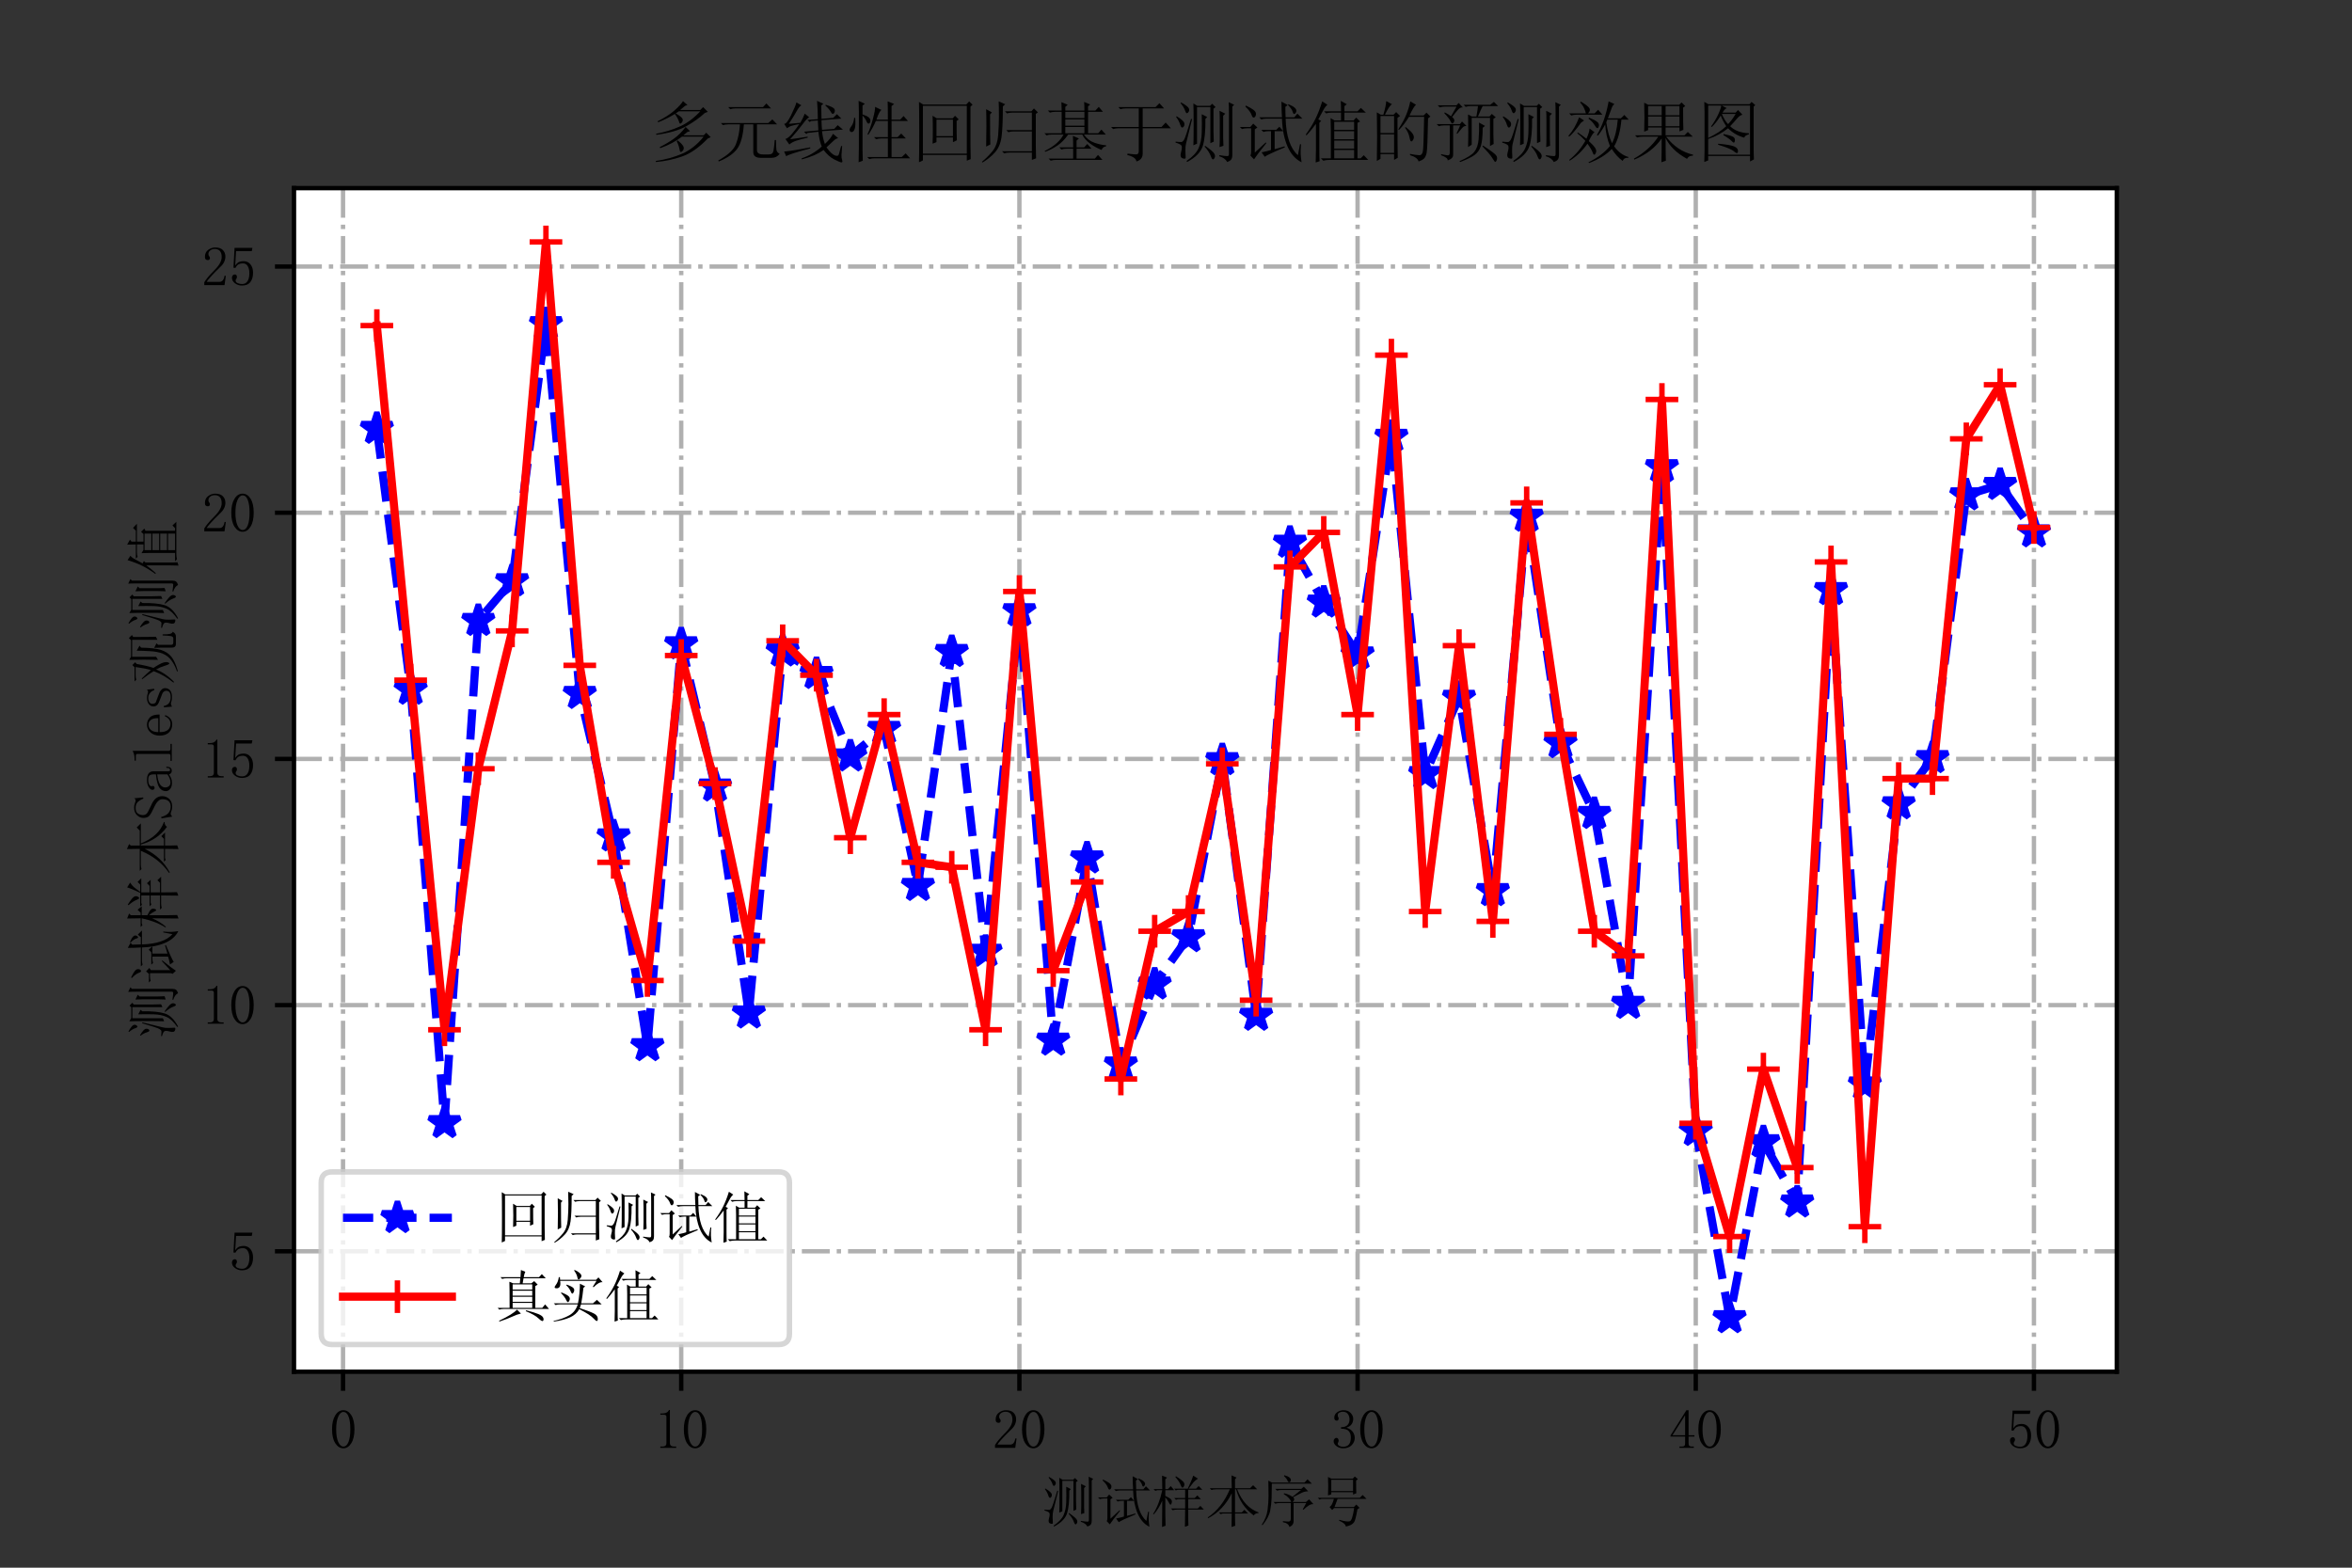 <?xml version="1.0" encoding="utf-8" standalone="no"?>
<!DOCTYPE svg PUBLIC "-//W3C//DTD SVG 1.1//EN"
  "http://www.w3.org/Graphics/SVG/1.1/DTD/svg11.dtd">
<svg height="288pt" version="1.1" viewBox="0 0 432 288" width="432pt" xmlns="http://www.w3.org/2000/svg" xmlns:xlink="http://www.w3.org/1999/xlink">
 <rect x="0" y="0" width="432" height="288" fill="#333333" stroke="none"/>
 <defs>
  <style type="text/css">*{stroke-linecap:butt;stroke-linejoin:round;}</style>
 </defs>
 <g id="figure_1">
  <g id="patch_1">
   <path d="M 0 288 
L 432 288 
L 432 0 
L 0 0 
z
" style="fill:none;"/>
  </g>
  <g id="axes_1">
   <g id="patch_2">
    <path d="M 54 252 
L 388.8 252 
L 388.8 34.56 
L 54 34.56 
z
" style="fill:#ffffff;"/>
   </g>
   <g id="matplotlib.axis_1">
    <g id="xtick_1">
     <g id="line2d_1">
      <path clip-path="url(#p16053af95f)" d="M 63.007 252 
L 63.007 34.56 
" style="fill:none;stroke:#b0b0b0;stroke-dasharray:5.12,1.28,0.8,1.28;stroke-dashoffset:0;stroke-width:0.8;"/>
     </g>
     <g id="line2d_2">
      <defs>
       <path d="M 0 0 
L 0 3.5 
" id="mc08c281954" style="stroke:#000000;stroke-width:0.8;"/>
      </defs>
      <g>
       <use style="stroke:#000000;stroke-width:0.8;" x="63.007" xlink:href="#mc08c281954" y="252"/>
      </g>
     </g>
     <g id="text_1">
      <!-- 0 -->
      <g transform="translate(60.507 266.148)scale(0.1 -0.1)">
       <defs>
        <path d="M 1600 4225 
Q 1250 4225 1012 3687 
Q 775 3150 775 2250 
Q 775 1300 1012 775 
Q 1250 250 1600 250 
Q 1975 250 2187 775 
Q 2400 1300 2400 2250 
Q 2400 3150 2200 3687 
Q 2000 4225 1600 4225 
z
M 1600 50 
Q 1050 50 675 625 
Q 300 1200 300 2250 
Q 300 3225 662 3825 
Q 1025 4425 1600 4425 
Q 2150 4425 2512 3850 
Q 2875 3275 2875 2250 
Q 2875 1225 2512 637 
Q 2150 50 1600 50 
z
" id="SimSun-30" transform="scale(0.016)"/>
       </defs>
       <use xlink:href="#SimSun-30"/>
      </g>
     </g>
    </g>
    <g id="xtick_2">
     <g id="line2d_3">
      <path clip-path="url(#p16053af95f)" d="M 125.122 252 
L 125.122 34.56 
" style="fill:none;stroke:#b0b0b0;stroke-dasharray:5.12,1.28,0.8,1.28;stroke-dashoffset:0;stroke-width:0.8;"/>
     </g>
     <g id="line2d_4">
      <g>
       <use style="stroke:#000000;stroke-width:0.8;" x="125.122" xlink:href="#mc08c281954" y="252"/>
      </g>
     </g>
     <g id="text_2">
      <!-- 10 -->
      <g transform="translate(120.122 266.148)scale(0.1 -0.1)">
       <defs>
        <path d="M 1825 4450 
L 1825 650 
Q 1825 450 1950 350 
Q 2075 250 2300 250 
L 2550 250 
L 2550 100 
L 725 100 
L 725 250 
L 950 250 
Q 1200 250 1312 350 
Q 1425 450 1425 650 
L 1425 3675 
Q 1425 3775 1362 3837 
Q 1300 3900 1175 3900 
L 725 3900 
L 725 4050 
L 950 4050 
Q 1250 4050 1437 4150 
Q 1625 4250 1725 4450 
L 1825 4450 
z
" id="SimSun-31" transform="scale(0.016)"/>
       </defs>
       <use xlink:href="#SimSun-31"/>
       <use x="50" xlink:href="#SimSun-30"/>
      </g>
     </g>
    </g>
    <g id="xtick_3">
     <g id="line2d_5">
      <path clip-path="url(#p16053af95f)" d="M 187.237 252 
L 187.237 34.56 
" style="fill:none;stroke:#b0b0b0;stroke-dasharray:5.12,1.28,0.8,1.28;stroke-dashoffset:0;stroke-width:0.8;"/>
     </g>
     <g id="line2d_6">
      <g>
       <use style="stroke:#000000;stroke-width:0.8;" x="187.237" xlink:href="#mc08c281954" y="252"/>
      </g>
     </g>
     <g id="text_3">
      <!-- 20 -->
      <g transform="translate(182.237 266.148)scale(0.1 -0.1)">
       <defs>
        <path d="M 2325 3325 
Q 2325 3775 2125 4012 
Q 1925 4250 1525 4250 
Q 1225 4250 1012 4087 
Q 800 3925 800 3675 
Q 800 3525 887 3425 
Q 975 3325 975 3225 
Q 975 3100 912 3037 
Q 850 2975 725 2975 
Q 575 2975 487 3062 
Q 400 3150 400 3350 
Q 400 3875 775 4150 
Q 1150 4425 1575 4425 
Q 2175 4425 2462 4125 
Q 2750 3825 2750 3375 
Q 2750 3075 2612 2775 
Q 2475 2475 2175 2200 
Q 1450 1500 1062 1062 
Q 675 625 600 475 
L 2075 475 
Q 2300 475 2450 650 
Q 2600 825 2650 1175 
L 2800 1175 
L 2650 100 
L 325 100 
L 325 425 
Q 450 650 737 1000 
Q 1025 1350 1500 1825 
Q 1925 2250 2125 2625 
Q 2325 3000 2325 3325 
z
" id="SimSun-32" transform="scale(0.016)"/>
       </defs>
       <use xlink:href="#SimSun-32"/>
       <use x="50" xlink:href="#SimSun-30"/>
      </g>
     </g>
    </g>
    <g id="xtick_4">
     <g id="line2d_7">
      <path clip-path="url(#p16053af95f)" d="M 249.352 252 
L 249.352 34.56 
" style="fill:none;stroke:#b0b0b0;stroke-dasharray:5.12,1.28,0.8,1.28;stroke-dashoffset:0;stroke-width:0.8;"/>
     </g>
     <g id="line2d_8">
      <g>
       <use style="stroke:#000000;stroke-width:0.8;" x="249.352" xlink:href="#mc08c281954" y="252"/>
      </g>
     </g>
     <g id="text_4">
      <!-- 30 -->
      <g transform="translate(244.352 266.148)scale(0.1 -0.1)">
       <defs>
        <path d="M 2800 1250 
Q 2800 775 2450 412 
Q 2100 50 1475 50 
Q 1025 50 700 300 
Q 375 550 375 875 
Q 375 1025 475 1137 
Q 575 1250 675 1250 
Q 825 1250 887 1137 
Q 950 1025 950 950 
Q 950 825 900 737 
Q 850 650 850 575 
Q 850 425 1037 325 
Q 1225 225 1450 225 
Q 1900 225 2125 487 
Q 2350 750 2350 1300 
Q 2350 1750 2112 2025 
Q 1875 2300 1225 2300 
L 1225 2475 
Q 1725 2475 1962 2712 
Q 2200 2950 2200 3375 
Q 2200 3725 2012 3987 
Q 1825 4250 1425 4250 
Q 1250 4250 1050 4162 
Q 850 4075 850 3875 
Q 850 3675 900 3625 
Q 950 3575 950 3500 
Q 950 3375 900 3300 
Q 850 3225 725 3225 
Q 625 3225 537 3300 
Q 450 3375 450 3575 
Q 450 3950 775 4187 
Q 1100 4425 1525 4425 
Q 2025 4425 2325 4112 
Q 2625 3800 2625 3450 
Q 2625 3075 2437 2812 
Q 2250 2550 1850 2425 
Q 2400 2225 2600 1900 
Q 2800 1575 2800 1250 
z
" id="SimSun-33" transform="scale(0.016)"/>
       </defs>
       <use xlink:href="#SimSun-33"/>
       <use x="50" xlink:href="#SimSun-30"/>
      </g>
     </g>
    </g>
    <g id="xtick_5">
     <g id="line2d_9">
      <path clip-path="url(#p16053af95f)" d="M 311.467 252 
L 311.467 34.56 
" style="fill:none;stroke:#b0b0b0;stroke-dasharray:5.12,1.28,0.8,1.28;stroke-dashoffset:0;stroke-width:0.8;"/>
     </g>
     <g id="line2d_10">
      <g>
       <use style="stroke:#000000;stroke-width:0.8;" x="311.467" xlink:href="#mc08c281954" y="252"/>
      </g>
     </g>
     <g id="text_5">
      <!-- 40 -->
      <g transform="translate(306.467 266.148)scale(0.1 -0.1)">
       <defs>
        <path d="M 2300 575 
Q 2300 400 2400 325 
Q 2500 250 2675 250 
L 2900 250 
L 2900 100 
L 1250 100 
L 1250 250 
L 1525 250 
Q 1725 250 1812 325 
Q 1900 400 1900 575 
L 1900 1400 
L 225 1400 
L 225 1525 
L 2050 4425 
L 2300 4425 
L 2300 1550 
L 2975 1550 
L 2975 1400 
L 2300 1400 
L 2300 575 
z
M 1875 3800 
L 450 1550 
L 1900 1550 
L 1900 3800 
L 1875 3800 
z
" id="SimSun-34" transform="scale(0.016)"/>
       </defs>
       <use xlink:href="#SimSun-34"/>
       <use x="50" xlink:href="#SimSun-30"/>
      </g>
     </g>
    </g>
    <g id="xtick_6">
     <g id="line2d_11">
      <path clip-path="url(#p16053af95f)" d="M 373.582 252 
L 373.582 34.56 
" style="fill:none;stroke:#b0b0b0;stroke-dasharray:5.12,1.28,0.8,1.28;stroke-dashoffset:0;stroke-width:0.8;"/>
     </g>
     <g id="line2d_12">
      <g>
       <use style="stroke:#000000;stroke-width:0.8;" x="373.582" xlink:href="#mc08c281954" y="252"/>
      </g>
     </g>
     <g id="text_6">
      <!-- 50 -->
      <g transform="translate(368.582 266.148)scale(0.1 -0.1)">
       <defs>
        <path d="M 1725 2850 
Q 2200 2850 2500 2487 
Q 2800 2125 2800 1525 
Q 2800 850 2487 450 
Q 2175 50 1525 50 
Q 1075 50 725 312 
Q 375 575 375 950 
Q 375 1100 462 1212 
Q 550 1325 700 1325 
Q 850 1325 900 1225 
Q 950 1125 950 1050 
Q 950 900 875 812 
Q 800 725 800 625 
Q 800 425 1037 325 
Q 1275 225 1550 225 
Q 1950 225 2162 550 
Q 2375 875 2375 1475 
Q 2375 1975 2187 2287 
Q 2000 2600 1625 2600 
Q 1350 2600 1150 2500 
Q 950 2400 775 2075 
L 550 2100 
L 675 4375 
L 2725 4375 
L 2650 4000 
L 850 4000 
L 750 2350 
Q 1000 2700 1237 2775 
Q 1475 2850 1725 2850 
z
" id="SimSun-35" transform="scale(0.016)"/>
       </defs>
       <use xlink:href="#SimSun-35"/>
       <use x="50" xlink:href="#SimSun-30"/>
      </g>
     </g>
    </g>
    <g id="text_7">
     <!-- 测试样本序号 -->
     <g transform="translate(191.4 279.445)scale(0.1 -0.1)">
      <defs>
       <path d="M 1975 975 
L 2325 1125 
L 2325 4625 
L 3600 4625 
L 3600 1175 
L 3925 1325 
Q 3900 1825 3900 2325 
L 3900 4475 
L 4100 4625 
L 3775 4950 
L 3575 4750 
L 2350 4750 
L 1975 4975 
Q 2000 4350 2000 2900 
Q 2000 1450 1975 975 
z
M 2775 3950 
Q 2800 3000 2775 2162 
Q 2750 1325 2475 700 
Q 2200 75 1325 -525 
L 1375 -625 
Q 2600 25 2875 912 
Q 3150 1800 3125 3500 
L 3300 3675 
L 2775 3950 
z
M 3100 925 
L 3050 850 
Q 3500 350 3650 -87 
Q 3800 -525 3962 -300 
Q 4125 -75 3975 175 
Q 3825 425 3100 925 
z
M 4475 800 
L 4850 925 
Q 4825 1300 4825 1675 
L 4825 3800 
L 5025 4000 
L 4475 4275 
Q 4500 3925 4500 3375 
L 4500 1675 
Q 4500 1175 4475 800 
z
M 5375 125 
Q 5375 -50 5250 -62 
Q 5125 -75 4450 25 
L 4450 -75 
Q 5025 -250 5200 -625 
Q 5500 -525 5600 -375 
Q 5700 -225 5700 50 
L 5700 4675 
L 5875 4850 
L 5350 5100 
Q 5375 4725 5375 4025 
L 5375 125 
z
M 1850 3475 
L 1750 3500 
Q 1225 1725 1087 1512 
Q 950 1300 837 1287 
Q 725 1275 275 1325 
L 275 1225 
Q 650 1125 800 987 
Q 950 850 800 337 
Q 650 -175 950 -275 
Q 1250 -375 1237 -200 
Q 1225 -25 1212 425 
Q 1200 875 1287 1187 
Q 1375 1500 1850 3475 
z
M 375 3750 
L 325 3675 
Q 600 3325 712 2950 
Q 825 2575 987 2700 
Q 1150 2825 1112 3075 
Q 1075 3325 375 3750 
z
M 800 5075 
L 750 5000 
Q 1075 4625 1187 4275 
Q 1300 3925 1462 4100 
Q 1625 4275 1550 4487 
Q 1475 4700 800 5075 
z
" id="SimSun-6d4b" transform="scale(0.016)"/>
       <path d="M 700 4675 
Q 1175 4225 1287 3887 
Q 1400 3550 1550 3637 
Q 1700 3725 1712 3950 
Q 1725 4175 1475 4362 
Q 1225 4550 750 4775 
L 700 4675 
z
M 1600 275 
L 1600 2500 
L 1850 2675 
L 1450 3050 
L 1175 2725 
L 175 2725 
L 375 2525 
Q 600 2600 875 2600 
L 1250 2600 
L 1250 350 
Q 1250 100 1175 0 
L 1525 -375 
Q 1750 -50 1962 237 
Q 2175 525 2700 1175 
L 2650 1250 
L 1600 275 
z
M 5725 25 
Q 4625 1000 4550 3525 
L 6150 3525 
L 5675 4000 
L 5375 3650 
L 4550 3650 
Q 4525 4075 4525 4650 
L 4750 4825 
L 4150 5150 
Q 4150 4425 4200 3650 
L 2025 3650 
L 2225 3450 
Q 2450 3525 2725 3525 
L 4200 3525 
Q 4250 1975 4725 875 
Q 5200 -225 6075 -650 
Q 6000 -150 5987 175 
Q 5975 500 6025 1075 
L 5925 1075 
L 5725 25 
z
M 4825 4900 
L 4775 4825 
Q 5150 4450 5225 4175 
Q 5300 3900 5425 3987 
Q 5550 4075 5575 4237 
Q 5600 4400 5425 4562 
Q 5250 4725 4825 4900 
z
M 3500 600 
L 3500 2325 
L 4325 2325 
L 3950 2750 
L 3650 2450 
L 2225 2450 
L 2425 2250 
Q 2650 2325 2925 2325 
L 3150 2325 
L 3150 525 
Q 2875 425 2250 300 
L 2550 -125 
Q 2800 75 4475 775 
L 4450 875 
L 3500 600 
z
" id="SimSun-8bd5" transform="scale(0.016)"/>
       <path d="M 2800 5075 
Q 3275 4525 3425 4112 
Q 3575 3700 3737 3925 
Q 3900 4150 3800 4387 
Q 3700 4625 2875 5150 
L 2800 5075 
z
M 4275 1325 
L 6075 1325 
L 5675 1750 
L 5375 1450 
L 4275 1450 
L 4275 2525 
L 5725 2525 
L 5325 2950 
L 5025 2650 
L 4275 2650 
L 4275 3600 
L 5900 3600 
L 5475 4025 
L 5175 3725 
L 4325 3725 
Q 4575 4050 4800 4350 
Q 5025 4650 5400 4875 
L 4850 5225 
Q 4700 4725 4225 3725 
L 2650 3725 
L 2850 3525 
L 3075 3600 
L 3925 3600 
L 3925 2650 
L 2675 2650 
L 2875 2450 
L 3100 2525 
L 3925 2525 
L 3925 1450 
L 2300 1450 
L 2500 1250 
Q 2725 1325 3000 1325 
L 3925 1325 
Q 3925 250 3900 -650 
L 4300 -500 
Q 4275 50 4275 1325 
z
M 1650 725 
L 1650 2725 
Q 1925 2425 2087 2075 
Q 2250 1725 2362 2025 
Q 2475 2325 2300 2500 
Q 2125 2675 1650 2900 
L 1650 3550 
L 2675 3550 
L 2275 4025 
L 1950 3675 
L 1650 3675 
L 1650 4800 
L 1850 5000 
L 1275 5225 
Q 1300 4350 1300 3675 
L 300 3675 
L 500 3475 
L 725 3550 
L 1300 3550 
Q 950 1925 250 825 
L 325 775 
Q 900 1425 1300 2350 
Q 1300 800 1275 -675 
L 1675 -525 
Q 1650 375 1650 725 
z
" id="SimSun-6837" transform="scale(0.016)"/>
       <path d="M 3400 875 
L 4900 875 
L 4475 1300 
L 4175 1000 
L 3400 1000 
L 3400 3650 
L 3525 3650 
Q 4025 1775 5550 650 
Q 5725 925 6100 925 
L 6100 1000 
Q 4450 1600 3650 3650 
L 5950 3650 
L 5475 4125 
L 5125 3775 
L 3400 3775 
L 3400 4800 
L 3575 5000 
L 3000 5250 
Q 3025 4450 3025 3775 
L 500 3775 
L 700 3575 
Q 925 3650 1200 3650 
L 2800 3650 
Q 1925 1550 275 425 
L 300 325 
Q 2075 1250 3025 3200 
L 3025 1000 
L 1550 1000 
L 1750 800 
L 1975 875 
L 3025 875 
Q 3025 425 3000 -675 
L 3425 -525 
Q 3400 -50 3400 875 
z
" id="SimSun-672c" transform="scale(0.016)"/>
       <path d="M 975 4650 
Q 1000 3625 1000 2900 
Q 1000 2175 887 1287 
Q 775 400 225 -400 
L 300 -475 
Q 1050 450 1187 1200 
Q 1325 1950 1350 2625 
Q 1375 3300 1375 4300 
L 5975 4300 
L 5475 4800 
L 5125 4425 
L 1400 4425 
L 975 4650 
z
M 2800 5275 
L 2775 5175 
Q 3075 4900 3162 4675 
Q 3250 4450 3375 4462 
Q 3500 4475 3550 4650 
Q 3600 4825 3425 4987 
Q 3250 5150 2800 5275 
z
M 2650 0 
L 2650 -125 
Q 3275 -225 3400 -675 
Q 3900 -450 3875 50 
L 3875 2075 
L 5325 2075 
L 4925 1350 
L 5000 1300 
Q 5300 1600 5600 1787 
Q 5900 1975 6150 1950 
L 5650 2500 
L 5300 2200 
L 3750 2200 
Q 3900 2300 3937 2437 
Q 3975 2575 3825 2750 
Q 4475 3100 4825 3262 
Q 5175 3425 5550 3425 
L 5050 3950 
L 4750 3700 
L 1775 3700 
L 1975 3500 
Q 2200 3575 2475 3575 
L 4725 3575 
L 3750 2800 
Q 3275 3100 2775 3200 
L 2750 3100 
Q 3075 2925 3325 2650 
Q 3575 2375 3600 2200 
L 1575 2200 
L 1775 2000 
Q 2000 2075 2275 2075 
L 3550 2075 
L 3550 225 
Q 3525 -50 3300 -50 
Q 3075 -50 2650 0 
z
" id="SimSun-5e8f" transform="scale(0.016)"/>
       <path d="M 4800 4650 
L 5000 4825 
L 4650 5125 
L 4425 4875 
L 1950 4875 
L 1575 5075 
Q 1600 4575 1600 4012 
Q 1600 3450 1575 2950 
L 1950 3075 
L 1950 3325 
L 4450 3325 
L 4450 3050 
L 4825 3200 
Q 4800 3525 4800 4650 
z
M 1950 4750 
L 4450 4750 
L 4450 3450 
L 1950 3450 
L 1950 4750 
z
M 4950 1350 
L 5200 1525 
L 4825 1900 
L 4550 1625 
L 2325 1625 
L 2675 2550 
L 6000 2550 
L 5550 3000 
L 5225 2675 
L 400 2675 
L 600 2475 
L 825 2550 
L 2250 2550 
Q 2150 2175 2037 1950 
Q 1925 1725 1750 1625 
L 2050 1275 
L 2275 1500 
L 4575 1500 
Q 4375 100 4087 -12 
Q 3800 -125 2875 150 
L 2850 50 
Q 3575 -250 3625 -625 
Q 4025 -525 4200 -437 
Q 4375 -350 4550 -150 
Q 4725 50 4950 1350 
z
" id="SimSun-53f7" transform="scale(0.016)"/>
      </defs>
      <use xlink:href="#SimSun-6d4b"/>
      <use x="100" xlink:href="#SimSun-8bd5"/>
      <use x="200" xlink:href="#SimSun-6837"/>
      <use x="300" xlink:href="#SimSun-672c"/>
      <use x="400" xlink:href="#SimSun-5e8f"/>
      <use x="500" xlink:href="#SimSun-53f7"/>
     </g>
    </g>
   </g>
   <g id="matplotlib.axis_2">
    <g id="ytick_1">
     <g id="line2d_13">
      <path clip-path="url(#p16053af95f)" d="M 54 229.877 
L 388.8 229.877 
" style="fill:none;stroke:#b0b0b0;stroke-dasharray:5.12,1.28,0.8,1.28;stroke-dashoffset:0;stroke-width:0.8;"/>
     </g>
     <g id="line2d_14">
      <defs>
       <path d="M 0 0 
L -3.5 0 
" id="m44a3c6bc49" style="stroke:#000000;stroke-width:0.8;"/>
      </defs>
      <g>
       <use style="stroke:#000000;stroke-width:0.8;" x="54" xlink:href="#m44a3c6bc49" y="229.877"/>
      </g>
     </g>
     <g id="text_8">
      <!-- 5 -->
      <g transform="translate(42 233.452)scale(0.1 -0.1)">
       <use xlink:href="#SimSun-35"/>
      </g>
     </g>
    </g>
    <g id="ytick_2">
     <g id="line2d_15">
      <path clip-path="url(#p16053af95f)" d="M 54 184.65 
L 388.8 184.65 
" style="fill:none;stroke:#b0b0b0;stroke-dasharray:5.12,1.28,0.8,1.28;stroke-dashoffset:0;stroke-width:0.8;"/>
     </g>
     <g id="line2d_16">
      <g>
       <use style="stroke:#000000;stroke-width:0.8;" x="54" xlink:href="#m44a3c6bc49" y="184.65"/>
      </g>
     </g>
     <g id="text_9">
      <!-- 10 -->
      <g transform="translate(37 188.224)scale(0.1 -0.1)">
       <use xlink:href="#SimSun-31"/>
       <use x="50" xlink:href="#SimSun-30"/>
      </g>
     </g>
    </g>
    <g id="ytick_3">
     <g id="line2d_17">
      <path clip-path="url(#p16053af95f)" d="M 54 139.422 
L 388.8 139.422 
" style="fill:none;stroke:#b0b0b0;stroke-dasharray:5.12,1.28,0.8,1.28;stroke-dashoffset:0;stroke-width:0.8;"/>
     </g>
     <g id="line2d_18">
      <g>
       <use style="stroke:#000000;stroke-width:0.8;" x="54" xlink:href="#m44a3c6bc49" y="139.422"/>
      </g>
     </g>
     <g id="text_10">
      <!-- 15 -->
      <g transform="translate(37 142.996)scale(0.1 -0.1)">
       <use xlink:href="#SimSun-31"/>
       <use x="50" xlink:href="#SimSun-35"/>
      </g>
     </g>
    </g>
    <g id="ytick_4">
     <g id="line2d_19">
      <path clip-path="url(#p16053af95f)" d="M 54 94.194 
L 388.8 94.194 
" style="fill:none;stroke:#b0b0b0;stroke-dasharray:5.12,1.28,0.8,1.28;stroke-dashoffset:0;stroke-width:0.8;"/>
     </g>
     <g id="line2d_20">
      <g>
       <use style="stroke:#000000;stroke-width:0.8;" x="54" xlink:href="#m44a3c6bc49" y="94.194"/>
      </g>
     </g>
     <g id="text_11">
      <!-- 20 -->
      <g transform="translate(37 97.768)scale(0.1 -0.1)">
       <use xlink:href="#SimSun-32"/>
       <use x="50" xlink:href="#SimSun-30"/>
      </g>
     </g>
    </g>
    <g id="ytick_5">
     <g id="line2d_21">
      <path clip-path="url(#p16053af95f)" d="M 54 48.966 
L 388.8 48.966 
" style="fill:none;stroke:#b0b0b0;stroke-dasharray:5.12,1.28,0.8,1.28;stroke-dashoffset:0;stroke-width:0.8;"/>
     </g>
     <g id="line2d_22">
      <g>
       <use style="stroke:#000000;stroke-width:0.8;" x="54" xlink:href="#m44a3c6bc49" y="48.966"/>
      </g>
     </g>
     <g id="text_12">
      <!-- 25 -->
      <g transform="translate(37 52.541)scale(0.1 -0.1)">
       <use xlink:href="#SimSun-32"/>
       <use x="50" xlink:href="#SimSun-35"/>
      </g>
     </g>
    </g>
    <g id="text_13">
     <!-- 测试样本Sales观测值 -->
     <g transform="translate(31.711 190.78)rotate(-90)scale(0.1 -0.1)">
      <defs>
       <path d="M 1500 2150 
Q 825 2450 575 2675 
Q 325 2900 325 3375 
Q 325 3750 637 4087 
Q 950 4425 1525 4425 
Q 1775 4425 2000 4337 
Q 2225 4250 2325 4250 
Q 2400 4250 2462 4287 
Q 2525 4325 2575 4425 
L 2675 3400 
L 2550 3350 
Q 2325 3875 2087 4062 
Q 1850 4250 1475 4250 
Q 1000 4250 825 3987 
Q 650 3725 650 3425 
Q 650 3150 812 2987 
Q 975 2825 1700 2500 
Q 2300 2250 2562 1937 
Q 2825 1625 2825 1200 
Q 2825 750 2512 400 
Q 2200 50 1600 50 
Q 1350 50 1137 137 
Q 925 225 800 225 
Q 725 225 650 175 
Q 575 125 475 50 
L 275 1275 
L 425 1325 
Q 600 700 912 462 
Q 1225 225 1625 225 
Q 2050 225 2262 475 
Q 2475 725 2475 1200 
Q 2475 1450 2237 1687 
Q 2000 1925 1500 2150 
z
" id="SimSun-53" transform="scale(0.016)"/>
       <path d="M 1225 75 
Q 775 75 525 287 
Q 275 500 275 775 
Q 275 1225 662 1512 
Q 1050 1800 2200 1925 
L 2200 2225 
Q 2200 2475 2087 2637 
Q 1975 2800 1575 2800 
Q 1150 2800 975 2662 
Q 800 2525 850 2375 
Q 900 2275 850 2175 
Q 800 2075 650 2075 
Q 550 2075 487 2137 
Q 425 2200 425 2325 
Q 425 2550 750 2750 
Q 1075 2950 1550 2950 
Q 2050 2950 2300 2762 
Q 2550 2575 2550 2225 
L 2550 575 
Q 2550 375 2587 337 
Q 2625 300 2725 300 
Q 2850 300 2900 412 
Q 2950 525 2950 725 
L 3075 725 
Q 3075 375 2950 237 
Q 2825 100 2625 100 
Q 2450 100 2350 175 
Q 2250 250 2200 425 
Q 1950 250 1737 162 
Q 1525 75 1225 75 
z
M 700 850 
Q 700 625 837 437 
Q 975 250 1275 250 
Q 1500 250 1725 337 
Q 1950 425 2200 600 
L 2200 1775 
Q 1350 1675 1025 1437 
Q 700 1200 700 850 
z
" id="SimSun-61" transform="scale(0.016)"/>
       <path d="M 925 4375 
Q 1150 4375 1350 4425 
Q 1550 4475 1725 4575 
L 1775 4575 
L 1775 450 
Q 1775 350 1837 300 
Q 1900 250 2000 250 
L 2575 250 
L 2575 100 
L 625 100 
L 625 250 
L 1200 250 
Q 1325 250 1375 300 
Q 1425 350 1425 450 
L 1425 4025 
Q 1425 4125 1375 4175 
Q 1325 4225 1200 4225 
L 650 4225 
L 650 4375 
L 925 4375 
z
" id="SimSun-6c" transform="scale(0.016)"/>
       <path d="M 2400 1650 
Q 2425 2200 2212 2487 
Q 2000 2775 1650 2775 
Q 1275 2775 1037 2475 
Q 800 2175 800 1650 
L 2400 1650 
z
M 800 1500 
Q 800 825 1062 537 
Q 1325 250 1750 250 
Q 2075 250 2300 437 
Q 2525 625 2625 900 
L 2750 850 
Q 2675 575 2412 312 
Q 2150 50 1700 50 
Q 1125 50 762 425 
Q 400 800 400 1500 
Q 400 2125 762 2537 
Q 1125 2950 1650 2950 
Q 2125 2950 2475 2625 
Q 2825 2300 2825 1500 
L 800 1500 
z
" id="SimSun-65" transform="scale(0.016)"/>
       <path d="M 625 2175 
Q 625 2550 912 2750 
Q 1200 2950 1600 2950 
Q 1825 2950 2025 2887 
Q 2225 2825 2300 2825 
Q 2375 2825 2425 2850 
Q 2475 2875 2550 2950 
L 2650 2125 
L 2500 2100 
Q 2400 2425 2162 2612 
Q 1925 2800 1625 2800 
Q 1300 2800 1112 2675 
Q 925 2550 925 2325 
Q 925 2125 1012 2012 
Q 1100 1900 1325 1850 
Q 1500 1775 1762 1687 
Q 2025 1600 2250 1500 
Q 2450 1400 2587 1237 
Q 2725 1075 2725 875 
Q 2725 500 2462 287 
Q 2200 75 1700 75 
Q 1375 75 1212 137 
Q 1050 200 950 200 
Q 875 200 787 162 
Q 700 125 600 75 
L 525 1000 
L 675 1025 
Q 750 625 1000 425 
Q 1250 225 1700 225 
Q 2050 225 2237 350 
Q 2425 475 2425 725 
Q 2425 900 2325 1012 
Q 2225 1125 2125 1175 
Q 1875 1275 1575 1387 
Q 1275 1500 1050 1600 
Q 825 1700 725 1850 
Q 625 2000 625 2175 
z
" id="SimSun-73" transform="scale(0.016)"/>
       <path d="M 2375 4125 
L 2575 4300 
L 2250 4625 
L 2000 4375 
L 375 4375 
L 575 4175 
Q 800 4250 1075 4250 
L 2025 4250 
Q 1850 3000 1675 2500 
Q 1325 2925 700 3550 
L 625 3500 
Q 1300 2625 1550 2175 
Q 1125 1000 250 -75 
L 300 -175 
Q 1275 750 1750 1900 
Q 2025 1400 2200 812 
Q 2375 225 2512 437 
Q 2650 650 2550 1025 
Q 2450 1400 1925 2200 
Q 2175 2950 2375 4125 
z
M 5475 4525 
L 5700 4675 
L 5350 5025 
L 5100 4775 
L 3225 4775 
L 2850 4975 
Q 2875 4150 2875 3275 
Q 2875 2400 2850 1675 
L 3200 1900 
L 3200 4650 
L 5150 4650 
L 5150 1750 
L 5500 1925 
Q 5475 2625 5475 4525 
z
M 1525 -500 
L 1550 -600 
Q 2700 -275 3225 162 
Q 3750 600 3987 1337 
Q 4225 2075 4250 3625 
L 4475 3800 
L 3900 4125 
Q 3900 3600 3850 2650 
Q 3800 1700 3550 1112 
Q 3300 525 2775 137 
Q 2250 -250 1525 -500 
z
M 4675 -375 
L 5525 -375 
Q 5900 -375 6075 0 
Q 5900 50 5837 287 
Q 5775 525 5775 1150 
L 5650 1150 
Q 5625 475 5575 200 
Q 5525 -75 5300 -75 
L 4850 -75 
Q 4575 -75 4575 175 
L 4575 1675 
L 4750 1850 
L 4225 2125 
Q 4250 1750 4250 1375 
L 4250 125 
Q 4250 -375 4675 -375 
z
" id="SimSun-89c2" transform="scale(0.016)"/>
       <path d="M 1525 625 
L 1525 3125 
L 1700 3300 
L 1425 3450 
Q 1625 3800 1850 4237 
Q 2075 4675 2300 4850 
L 1800 5175 
Q 1500 4200 1137 3475 
Q 775 2750 225 2000 
L 300 1925 
Q 725 2375 1200 3025 
L 1200 525 
Q 1200 225 1175 -675 
L 1550 -550 
Q 1525 -250 1525 625 
z
M 2950 3225 
L 4850 3225 
L 4850 2450 
L 2950 2450 
L 2950 3225 
z
M 2950 2325 
L 4850 2325 
L 4850 1550 
L 2950 1550 
L 2950 2325 
z
M 2950 1425 
L 4850 1425 
L 4850 650 
L 2950 650 
L 2950 1425 
z
M 2950 525 
L 4850 525 
L 4850 -275 
L 2950 -275 
L 2950 525 
z
M 3600 4225 
L 1975 4225 
L 2175 4025 
Q 2400 4100 2675 4100 
L 3600 4100 
L 3600 3350 
L 2975 3350 
L 2600 3575 
Q 2625 2825 2625 2525 
L 2625 -275 
L 1675 -275 
L 1900 -500 
Q 2175 -425 2500 -425 
L 6200 -425 
L 5775 25 
L 5475 -275 
L 5175 -275 
L 5175 3125 
L 5425 3250 
L 5050 3625 
L 4800 3350 
L 3925 3350 
L 3925 4100 
L 5975 4100 
L 5500 4550 
L 5175 4225 
L 3925 4225 
L 3925 4725 
L 4150 4900 
L 3575 5225 
Q 3600 4800 3600 4225 
z
" id="SimSun-503c" transform="scale(0.016)"/>
      </defs>
      <use xlink:href="#SimSun-6d4b"/>
      <use x="100" xlink:href="#SimSun-8bd5"/>
      <use x="200" xlink:href="#SimSun-6837"/>
      <use x="300" xlink:href="#SimSun-672c"/>
      <use x="400" xlink:href="#SimSun-53"/>
      <use x="450" xlink:href="#SimSun-61"/>
      <use x="500" xlink:href="#SimSun-6c"/>
      <use x="550" xlink:href="#SimSun-65"/>
      <use x="600" xlink:href="#SimSun-73"/>
      <use x="650" xlink:href="#SimSun-89c2"/>
      <use x="750" xlink:href="#SimSun-6d4b"/>
      <use x="850" xlink:href="#SimSun-503c"/>
     </g>
    </g>
   </g>
   <g id="line2d_23">
    <path clip-path="url(#p16053af95f)" d="M 69.218 78.734 
L 75.43 126.663 
L 81.641 206.273 
L 87.853 114.025 
L 94.064 106.726 
L 100.276 59.498 
L 106.487 127.438 
L 112.699 153.603 
L 118.91 192.142 
L 125.122 118.311 
L 131.333 144.444 
L 137.545 186.141 
L 143.756 119.63 
L 149.968 123.765 
L 156.179 138.922 
L 162.391 133.865 
L 168.602 162.71 
L 174.814 119.728 
L 181.025 174.806 
L 187.237 112.237 
L 193.448 191.123 
L 199.66 157.652 
L 205.871 195.509 
L 212.083 180.816 
L 218.294 172.125 
L 224.506 139.595 
L 230.717 186.562 
L 236.929 99.654 
L 243.14 110.648 
L 249.352 120.172 
L 255.563 80.203 
L 261.775 142.153 
L 267.986 128.147 
L 274.198 163.654 
L 280.409 94.88 
L 286.621 136.482 
L 292.832 149.487 
L 299.044 184.364 
L 305.255 85.772 
L 311.467 207.721 
L 317.678 242.116 
L 323.89 209.794 
L 330.101 220.865 
L 336.313 108.361 
L 342.524 199.176 
L 348.736 147.71 
L 354.947 139.223 
L 361.159 90.953 
L 367.37 89.035 
L 373.582 97.755 
" style="fill:none;stroke:#0000ff;stroke-dasharray:5.55,2.4;stroke-dashoffset:0;stroke-width:1.5;"/>
    <defs>
     <path d="M 0 -3 
L -0.674 -0.927 
L -2.853 -0.927 
L -1.09 0.354 
L -1.763 2.427 
L -0 1.146 
L 1.763 2.427 
L 1.09 0.354 
L 2.853 -0.927 
L 0.674 -0.927 
z
" id="m1951511418" style="stroke:#0000ff;stroke-linejoin:bevel;"/>
    </defs>
    <g clip-path="url(#p16053af95f)">
     <use style="fill:#0000ff;stroke:#0000ff;stroke-linejoin:bevel;" x="69.218" xlink:href="#m1951511418" y="78.734"/>
     <use style="fill:#0000ff;stroke:#0000ff;stroke-linejoin:bevel;" x="75.43" xlink:href="#m1951511418" y="126.663"/>
     <use style="fill:#0000ff;stroke:#0000ff;stroke-linejoin:bevel;" x="81.641" xlink:href="#m1951511418" y="206.273"/>
     <use style="fill:#0000ff;stroke:#0000ff;stroke-linejoin:bevel;" x="87.853" xlink:href="#m1951511418" y="114.025"/>
     <use style="fill:#0000ff;stroke:#0000ff;stroke-linejoin:bevel;" x="94.064" xlink:href="#m1951511418" y="106.726"/>
     <use style="fill:#0000ff;stroke:#0000ff;stroke-linejoin:bevel;" x="100.276" xlink:href="#m1951511418" y="59.498"/>
     <use style="fill:#0000ff;stroke:#0000ff;stroke-linejoin:bevel;" x="106.487" xlink:href="#m1951511418" y="127.438"/>
     <use style="fill:#0000ff;stroke:#0000ff;stroke-linejoin:bevel;" x="112.699" xlink:href="#m1951511418" y="153.603"/>
     <use style="fill:#0000ff;stroke:#0000ff;stroke-linejoin:bevel;" x="118.91" xlink:href="#m1951511418" y="192.142"/>
     <use style="fill:#0000ff;stroke:#0000ff;stroke-linejoin:bevel;" x="125.122" xlink:href="#m1951511418" y="118.311"/>
     <use style="fill:#0000ff;stroke:#0000ff;stroke-linejoin:bevel;" x="131.333" xlink:href="#m1951511418" y="144.444"/>
     <use style="fill:#0000ff;stroke:#0000ff;stroke-linejoin:bevel;" x="137.545" xlink:href="#m1951511418" y="186.141"/>
     <use style="fill:#0000ff;stroke:#0000ff;stroke-linejoin:bevel;" x="143.756" xlink:href="#m1951511418" y="119.63"/>
     <use style="fill:#0000ff;stroke:#0000ff;stroke-linejoin:bevel;" x="149.968" xlink:href="#m1951511418" y="123.765"/>
     <use style="fill:#0000ff;stroke:#0000ff;stroke-linejoin:bevel;" x="156.179" xlink:href="#m1951511418" y="138.922"/>
     <use style="fill:#0000ff;stroke:#0000ff;stroke-linejoin:bevel;" x="162.391" xlink:href="#m1951511418" y="133.865"/>
     <use style="fill:#0000ff;stroke:#0000ff;stroke-linejoin:bevel;" x="168.602" xlink:href="#m1951511418" y="162.71"/>
     <use style="fill:#0000ff;stroke:#0000ff;stroke-linejoin:bevel;" x="174.814" xlink:href="#m1951511418" y="119.728"/>
     <use style="fill:#0000ff;stroke:#0000ff;stroke-linejoin:bevel;" x="181.025" xlink:href="#m1951511418" y="174.806"/>
     <use style="fill:#0000ff;stroke:#0000ff;stroke-linejoin:bevel;" x="187.237" xlink:href="#m1951511418" y="112.237"/>
     <use style="fill:#0000ff;stroke:#0000ff;stroke-linejoin:bevel;" x="193.448" xlink:href="#m1951511418" y="191.123"/>
     <use style="fill:#0000ff;stroke:#0000ff;stroke-linejoin:bevel;" x="199.66" xlink:href="#m1951511418" y="157.652"/>
     <use style="fill:#0000ff;stroke:#0000ff;stroke-linejoin:bevel;" x="205.871" xlink:href="#m1951511418" y="195.509"/>
     <use style="fill:#0000ff;stroke:#0000ff;stroke-linejoin:bevel;" x="212.083" xlink:href="#m1951511418" y="180.816"/>
     <use style="fill:#0000ff;stroke:#0000ff;stroke-linejoin:bevel;" x="218.294" xlink:href="#m1951511418" y="172.125"/>
     <use style="fill:#0000ff;stroke:#0000ff;stroke-linejoin:bevel;" x="224.506" xlink:href="#m1951511418" y="139.595"/>
     <use style="fill:#0000ff;stroke:#0000ff;stroke-linejoin:bevel;" x="230.717" xlink:href="#m1951511418" y="186.562"/>
     <use style="fill:#0000ff;stroke:#0000ff;stroke-linejoin:bevel;" x="236.929" xlink:href="#m1951511418" y="99.654"/>
     <use style="fill:#0000ff;stroke:#0000ff;stroke-linejoin:bevel;" x="243.14" xlink:href="#m1951511418" y="110.648"/>
     <use style="fill:#0000ff;stroke:#0000ff;stroke-linejoin:bevel;" x="249.352" xlink:href="#m1951511418" y="120.172"/>
     <use style="fill:#0000ff;stroke:#0000ff;stroke-linejoin:bevel;" x="255.563" xlink:href="#m1951511418" y="80.203"/>
     <use style="fill:#0000ff;stroke:#0000ff;stroke-linejoin:bevel;" x="261.775" xlink:href="#m1951511418" y="142.153"/>
     <use style="fill:#0000ff;stroke:#0000ff;stroke-linejoin:bevel;" x="267.986" xlink:href="#m1951511418" y="128.147"/>
     <use style="fill:#0000ff;stroke:#0000ff;stroke-linejoin:bevel;" x="274.198" xlink:href="#m1951511418" y="163.654"/>
     <use style="fill:#0000ff;stroke:#0000ff;stroke-linejoin:bevel;" x="280.409" xlink:href="#m1951511418" y="94.88"/>
     <use style="fill:#0000ff;stroke:#0000ff;stroke-linejoin:bevel;" x="286.621" xlink:href="#m1951511418" y="136.482"/>
     <use style="fill:#0000ff;stroke:#0000ff;stroke-linejoin:bevel;" x="292.832" xlink:href="#m1951511418" y="149.487"/>
     <use style="fill:#0000ff;stroke:#0000ff;stroke-linejoin:bevel;" x="299.044" xlink:href="#m1951511418" y="184.364"/>
     <use style="fill:#0000ff;stroke:#0000ff;stroke-linejoin:bevel;" x="305.255" xlink:href="#m1951511418" y="85.772"/>
     <use style="fill:#0000ff;stroke:#0000ff;stroke-linejoin:bevel;" x="311.467" xlink:href="#m1951511418" y="207.721"/>
     <use style="fill:#0000ff;stroke:#0000ff;stroke-linejoin:bevel;" x="317.678" xlink:href="#m1951511418" y="242.116"/>
     <use style="fill:#0000ff;stroke:#0000ff;stroke-linejoin:bevel;" x="323.89" xlink:href="#m1951511418" y="209.794"/>
     <use style="fill:#0000ff;stroke:#0000ff;stroke-linejoin:bevel;" x="330.101" xlink:href="#m1951511418" y="220.865"/>
     <use style="fill:#0000ff;stroke:#0000ff;stroke-linejoin:bevel;" x="336.313" xlink:href="#m1951511418" y="108.361"/>
     <use style="fill:#0000ff;stroke:#0000ff;stroke-linejoin:bevel;" x="342.524" xlink:href="#m1951511418" y="199.176"/>
     <use style="fill:#0000ff;stroke:#0000ff;stroke-linejoin:bevel;" x="348.736" xlink:href="#m1951511418" y="147.71"/>
     <use style="fill:#0000ff;stroke:#0000ff;stroke-linejoin:bevel;" x="354.947" xlink:href="#m1951511418" y="139.223"/>
     <use style="fill:#0000ff;stroke:#0000ff;stroke-linejoin:bevel;" x="361.159" xlink:href="#m1951511418" y="90.953"/>
     <use style="fill:#0000ff;stroke:#0000ff;stroke-linejoin:bevel;" x="367.37" xlink:href="#m1951511418" y="89.035"/>
     <use style="fill:#0000ff;stroke:#0000ff;stroke-linejoin:bevel;" x="373.582" xlink:href="#m1951511418" y="97.755"/>
    </g>
   </g>
   <g id="line2d_24">
    <path clip-path="url(#p16053af95f)" d="M 69.218 59.821 
L 75.43 124.949 
L 81.641 189.172 
L 87.853 141.231 
L 94.064 115.903 
L 100.276 44.444 
L 106.487 122.235 
L 112.699 158.418 
L 118.91 180.127 
L 125.122 120.426 
L 131.333 143.945 
L 137.545 172.89 
L 143.756 117.713 
L 149.968 124.044 
L 156.179 153.895 
L 162.391 131.281 
L 168.602 158.418 
L 174.814 159.322 
L 181.025 189.172 
L 187.237 108.667 
L 193.448 178.318 
L 199.66 162.036 
L 205.871 198.218 
L 212.083 171.081 
L 218.294 167.463 
L 224.506 140.326 
L 230.717 183.745 
L 236.929 104.144 
L 243.14 97.812 
L 249.352 131.281 
L 255.563 65.248 
L 261.775 167.463 
L 267.986 118.617 
L 274.198 169.272 
L 280.409 92.385 
L 286.621 134.899 
L 292.832 171.081 
L 299.044 175.604 
L 305.255 73.389 
L 311.467 206.359 
L 317.678 227.164 
L 323.89 196.409 
L 330.101 214.5 
L 336.313 103.24 
L 342.524 225.355 
L 348.736 143.04 
L 354.947 143.04 
L 361.159 80.626 
L 367.37 70.676 
L 373.582 96.908 
" style="fill:none;stroke:#ff0000;stroke-linecap:square;stroke-width:1.5;"/>
    <defs>
     <path d="M -3 0 
L 3 0 
M 0 3 
L 0 -3 
" id="mae4106b1ca" style="stroke:#ff0000;"/>
    </defs>
    <g clip-path="url(#p16053af95f)">
     <use style="fill:#ff0000;stroke:#ff0000;" x="69.218" xlink:href="#mae4106b1ca" y="59.821"/>
     <use style="fill:#ff0000;stroke:#ff0000;" x="75.43" xlink:href="#mae4106b1ca" y="124.949"/>
     <use style="fill:#ff0000;stroke:#ff0000;" x="81.641" xlink:href="#mae4106b1ca" y="189.172"/>
     <use style="fill:#ff0000;stroke:#ff0000;" x="87.853" xlink:href="#mae4106b1ca" y="141.231"/>
     <use style="fill:#ff0000;stroke:#ff0000;" x="94.064" xlink:href="#mae4106b1ca" y="115.903"/>
     <use style="fill:#ff0000;stroke:#ff0000;" x="100.276" xlink:href="#mae4106b1ca" y="44.444"/>
     <use style="fill:#ff0000;stroke:#ff0000;" x="106.487" xlink:href="#mae4106b1ca" y="122.235"/>
     <use style="fill:#ff0000;stroke:#ff0000;" x="112.699" xlink:href="#mae4106b1ca" y="158.418"/>
     <use style="fill:#ff0000;stroke:#ff0000;" x="118.91" xlink:href="#mae4106b1ca" y="180.127"/>
     <use style="fill:#ff0000;stroke:#ff0000;" x="125.122" xlink:href="#mae4106b1ca" y="120.426"/>
     <use style="fill:#ff0000;stroke:#ff0000;" x="131.333" xlink:href="#mae4106b1ca" y="143.945"/>
     <use style="fill:#ff0000;stroke:#ff0000;" x="137.545" xlink:href="#mae4106b1ca" y="172.89"/>
     <use style="fill:#ff0000;stroke:#ff0000;" x="143.756" xlink:href="#mae4106b1ca" y="117.713"/>
     <use style="fill:#ff0000;stroke:#ff0000;" x="149.968" xlink:href="#mae4106b1ca" y="124.044"/>
     <use style="fill:#ff0000;stroke:#ff0000;" x="156.179" xlink:href="#mae4106b1ca" y="153.895"/>
     <use style="fill:#ff0000;stroke:#ff0000;" x="162.391" xlink:href="#mae4106b1ca" y="131.281"/>
     <use style="fill:#ff0000;stroke:#ff0000;" x="168.602" xlink:href="#mae4106b1ca" y="158.418"/>
     <use style="fill:#ff0000;stroke:#ff0000;" x="174.814" xlink:href="#mae4106b1ca" y="159.322"/>
     <use style="fill:#ff0000;stroke:#ff0000;" x="181.025" xlink:href="#mae4106b1ca" y="189.172"/>
     <use style="fill:#ff0000;stroke:#ff0000;" x="187.237" xlink:href="#mae4106b1ca" y="108.667"/>
     <use style="fill:#ff0000;stroke:#ff0000;" x="193.448" xlink:href="#mae4106b1ca" y="178.318"/>
     <use style="fill:#ff0000;stroke:#ff0000;" x="199.66" xlink:href="#mae4106b1ca" y="162.036"/>
     <use style="fill:#ff0000;stroke:#ff0000;" x="205.871" xlink:href="#mae4106b1ca" y="198.218"/>
     <use style="fill:#ff0000;stroke:#ff0000;" x="212.083" xlink:href="#mae4106b1ca" y="171.081"/>
     <use style="fill:#ff0000;stroke:#ff0000;" x="218.294" xlink:href="#mae4106b1ca" y="167.463"/>
     <use style="fill:#ff0000;stroke:#ff0000;" x="224.506" xlink:href="#mae4106b1ca" y="140.326"/>
     <use style="fill:#ff0000;stroke:#ff0000;" x="230.717" xlink:href="#mae4106b1ca" y="183.745"/>
     <use style="fill:#ff0000;stroke:#ff0000;" x="236.929" xlink:href="#mae4106b1ca" y="104.144"/>
     <use style="fill:#ff0000;stroke:#ff0000;" x="243.14" xlink:href="#mae4106b1ca" y="97.812"/>
     <use style="fill:#ff0000;stroke:#ff0000;" x="249.352" xlink:href="#mae4106b1ca" y="131.281"/>
     <use style="fill:#ff0000;stroke:#ff0000;" x="255.563" xlink:href="#mae4106b1ca" y="65.248"/>
     <use style="fill:#ff0000;stroke:#ff0000;" x="261.775" xlink:href="#mae4106b1ca" y="167.463"/>
     <use style="fill:#ff0000;stroke:#ff0000;" x="267.986" xlink:href="#mae4106b1ca" y="118.617"/>
     <use style="fill:#ff0000;stroke:#ff0000;" x="274.198" xlink:href="#mae4106b1ca" y="169.272"/>
     <use style="fill:#ff0000;stroke:#ff0000;" x="280.409" xlink:href="#mae4106b1ca" y="92.385"/>
     <use style="fill:#ff0000;stroke:#ff0000;" x="286.621" xlink:href="#mae4106b1ca" y="134.899"/>
     <use style="fill:#ff0000;stroke:#ff0000;" x="292.832" xlink:href="#mae4106b1ca" y="171.081"/>
     <use style="fill:#ff0000;stroke:#ff0000;" x="299.044" xlink:href="#mae4106b1ca" y="175.604"/>
     <use style="fill:#ff0000;stroke:#ff0000;" x="305.255" xlink:href="#mae4106b1ca" y="73.389"/>
     <use style="fill:#ff0000;stroke:#ff0000;" x="311.467" xlink:href="#mae4106b1ca" y="206.359"/>
     <use style="fill:#ff0000;stroke:#ff0000;" x="317.678" xlink:href="#mae4106b1ca" y="227.164"/>
     <use style="fill:#ff0000;stroke:#ff0000;" x="323.89" xlink:href="#mae4106b1ca" y="196.409"/>
     <use style="fill:#ff0000;stroke:#ff0000;" x="330.101" xlink:href="#mae4106b1ca" y="214.5"/>
     <use style="fill:#ff0000;stroke:#ff0000;" x="336.313" xlink:href="#mae4106b1ca" y="103.24"/>
     <use style="fill:#ff0000;stroke:#ff0000;" x="342.524" xlink:href="#mae4106b1ca" y="225.355"/>
     <use style="fill:#ff0000;stroke:#ff0000;" x="348.736" xlink:href="#mae4106b1ca" y="143.04"/>
     <use style="fill:#ff0000;stroke:#ff0000;" x="354.947" xlink:href="#mae4106b1ca" y="143.04"/>
     <use style="fill:#ff0000;stroke:#ff0000;" x="361.159" xlink:href="#mae4106b1ca" y="80.626"/>
     <use style="fill:#ff0000;stroke:#ff0000;" x="367.37" xlink:href="#mae4106b1ca" y="70.676"/>
     <use style="fill:#ff0000;stroke:#ff0000;" x="373.582" xlink:href="#mae4106b1ca" y="96.908"/>
    </g>
   </g>
   <g id="patch_3">
    <path d="M 54 252 
L 54 34.56 
" style="fill:none;stroke:#000000;stroke-linecap:square;stroke-linejoin:miter;stroke-width:0.8;"/>
   </g>
   <g id="patch_4">
    <path d="M 388.8 252 
L 388.8 34.56 
" style="fill:none;stroke:#000000;stroke-linecap:square;stroke-linejoin:miter;stroke-width:0.8;"/>
   </g>
   <g id="patch_5">
    <path d="M 54 252 
L 388.8 252 
" style="fill:none;stroke:#000000;stroke-linecap:square;stroke-linejoin:miter;stroke-width:0.8;"/>
   </g>
   <g id="patch_6">
    <path d="M 54 34.56 
L 388.8 34.56 
" style="fill:none;stroke:#000000;stroke-linecap:square;stroke-linejoin:miter;stroke-width:0.8;"/>
   </g>
   <g id="text_14">
    <!-- 多元线性回归基于测试值的预测效果图 -->
    <g transform="translate(119.4 28.56)scale(0.12 -0.12)">
     <defs>
      <path d="M 2750 4225 
L 4800 4225 
Q 3900 3250 2850 2775 
Q 1800 2300 575 2075 
L 600 1975 
Q 2450 2225 3487 2812 
Q 4525 3400 5250 4075 
L 5525 4175 
L 5075 4625 
L 4800 4350 
L 2875 4350 
L 3350 4750 
L 3575 4825 
L 3150 5200 
Q 2925 4825 2312 4287 
Q 1700 3750 725 3275 
L 775 3175 
Q 1275 3375 1662 3575 
Q 2050 3775 2375 3975 
Q 2700 3500 2775 3212 
Q 2850 2925 3025 3137 
Q 3200 3350 3087 3537 
Q 2975 3725 2450 4025 
L 2750 4225 
z
M 3400 2725 
Q 2900 2050 2287 1612 
Q 1675 1175 925 800 
L 975 700 
Q 2175 1125 3050 1800 
L 5125 1800 
Q 4225 675 3087 175 
Q 1950 -325 550 -525 
L 550 -625 
Q 1825 -525 3050 -100 
Q 4275 325 5525 1625 
L 5800 1750 
L 5375 2175 
L 5125 1925 
L 3175 1925 
Q 3500 2175 3575 2250 
L 3825 2325 
L 3400 2725 
z
M 2625 1450 
L 2550 1375 
Q 2775 900 2825 550 
Q 2875 200 3087 412 
Q 3300 625 3187 862 
Q 3075 1100 2625 1450 
z
" id="SimSun-591a" transform="scale(0.016)"/>
      <path d="M 525 3100 
L 725 2900 
Q 950 2975 1225 2975 
L 2350 2975 
Q 2275 1875 1962 1075 
Q 1650 275 275 -475 
L 325 -575 
Q 1550 -75 2075 625 
Q 2600 1325 2725 2975 
L 3625 2975 
L 3625 325 
Q 3625 -225 4325 -225 
L 5400 -225 
Q 5850 -225 6150 150 
Q 5875 300 5837 537 
Q 5800 775 5800 1475 
L 5675 1475 
Q 5625 850 5562 475 
Q 5500 100 5125 100 
L 4550 100 
Q 3975 100 3975 525 
L 3975 2975 
L 5900 2975 
L 5450 3450 
L 5050 3100 
L 525 3100 
z
M 1225 4625 
L 1425 4425 
Q 1650 4500 1925 4500 
L 5325 4500 
L 4875 4975 
L 4550 4625 
L 1225 4625 
z
" id="SimSun-5143" transform="scale(0.016)"/>
      <path d="M 3900 3375 
L 5800 3525 
L 5375 3950 
L 5025 3600 
L 3900 3500 
Q 3875 4250 3875 4775 
L 4075 4950 
L 3475 5225 
Q 3550 4300 3550 3475 
L 2550 3400 
L 2775 3200 
L 2900 3300 
L 3550 3350 
Q 3575 2750 3600 2400 
L 2225 2275 
L 2450 2050 
L 2550 2150 
L 3600 2275 
Q 3700 1375 3925 850 
Q 3050 75 2000 -275 
L 2025 -375 
Q 2750 -175 3212 25 
Q 3675 225 4100 525 
Q 4575 -100 5112 -375 
Q 5650 -650 5800 -662 
Q 5950 -675 5875 -450 
Q 5800 -225 5812 50 
Q 5825 325 5875 900 
L 5775 900 
Q 5625 350 5562 112 
Q 5500 -125 5162 12 
Q 4825 150 4375 775 
Q 4850 1200 5062 1412 
Q 5275 1625 5500 1650 
L 5000 2075 
Q 4775 1600 4225 1100 
Q 4025 1625 3950 2325 
L 5950 2475 
L 5450 2900 
L 5125 2550 
L 3950 2450 
Q 3900 2975 3900 3375 
z
M 4275 4775 
Q 4675 4400 4812 4137 
Q 4950 3875 5087 4037 
Q 5225 4200 5150 4412 
Q 5075 4625 4300 4850 
L 4275 4775 
z
M 1500 5075 
Q 1425 4750 1000 3875 
Q 575 3000 325 3025 
L 600 2600 
Q 800 2775 1137 2862 
Q 1475 2950 1775 3000 
Q 1475 2550 1100 2100 
Q 725 1650 450 1575 
L 825 1050 
Q 1075 1275 1487 1412 
Q 1900 1550 2575 1700 
L 2575 1800 
Q 1350 1600 900 1550 
Q 1675 2425 2100 3000 
Q 2525 3575 2725 3650 
L 2300 4000 
Q 2150 3600 1875 3125 
L 775 3025 
Q 1300 3825 1537 4262 
Q 1775 4700 1975 4800 
L 1500 5075 
z
M 325 375 
L 525 -75 
Q 650 25 1175 200 
Q 1700 375 2825 675 
L 2825 775 
Q 1875 600 1462 525 
Q 1050 450 325 375 
z
" id="SimSun-7ebf" transform="scale(0.016)"/>
      <path d="M 4000 3425 
L 2900 3425 
Q 3200 4300 3400 4350 
L 2775 4650 
Q 2800 4350 2562 3475 
Q 2325 2600 2050 2025 
L 2125 1975 
Q 2575 2650 2850 3300 
L 4000 3300 
L 4000 1750 
L 2675 1750 
L 2875 1550 
Q 3100 1625 3375 1625 
L 4000 1625 
L 4000 -150 
L 2025 -150 
L 2225 -350 
Q 2450 -275 2725 -275 
L 6125 -275 
L 5700 200 
L 5325 -150 
L 4350 -150 
L 4350 1625 
L 5725 1625 
L 5275 2100 
L 4925 1750 
L 4350 1750 
L 4350 3300 
L 5925 3300 
L 5500 3775 
L 5175 3425 
L 4350 3425 
L 4350 4725 
L 4600 4925 
L 3975 5175 
Q 4000 4775 4000 3425 
z
M 875 3600 
L 775 3600 
Q 725 3075 500 2787 
Q 275 2500 362 2350 
Q 450 2200 600 2250 
Q 750 2300 837 2575 
Q 925 2850 875 3600 
z
M 1575 3925 
L 1575 4775 
L 1800 4950 
L 1200 5225 
Q 1225 4625 1225 4200 
L 1225 675 
Q 1225 100 1200 -650 
L 1600 -500 
Q 1575 50 1575 475 
L 1575 3825 
Q 1850 3525 1950 3275 
Q 2050 3025 2175 3050 
Q 2300 3075 2325 3287 
Q 2350 3500 2162 3650 
Q 1975 3800 1575 3925 
z
" id="SimSun-6027" transform="scale(0.016)"/>
      <path d="M 2400 3425 
L 3975 3425 
L 3975 1850 
L 2400 1850 
L 2400 3425 
z
M 2025 1125 
L 2400 1275 
L 2400 1725 
L 3975 1725 
L 3975 1275 
L 4350 1450 
Q 4325 1825 4325 3300 
L 4525 3450 
L 4175 3800 
L 3950 3550 
L 2425 3550 
L 2025 3800 
Q 2050 3175 2050 2437 
Q 2050 1700 2025 1125 
z
M 5650 4675 
L 5850 4850 
L 5525 5175 
L 5250 4875 
L 1125 4875 
L 725 5125 
Q 750 4425 750 2250 
Q 750 75 725 -650 
L 1100 -475 
L 1100 50 
L 5300 50 
L 5300 -500 
L 5675 -350 
Q 5650 450 5650 1050 
L 5650 4675 
z
M 1100 4750 
L 5300 4750 
L 5300 175 
L 1100 175 
L 1100 4750 
z
" id="SimSun-56de" transform="scale(0.016)"/>
      <path d="M 1275 3925 
L 1450 4125 
L 900 4425 
Q 925 3800 925 2775 
Q 925 1750 900 850 
L 1300 1050 
Q 1275 1650 1275 3925 
z
M 500 -600 
L 550 -675 
Q 1200 -300 1725 275 
Q 2250 850 2375 1787 
Q 2500 2725 2500 4700 
L 2725 4900 
L 2100 5175 
Q 2125 4575 2125 3750 
Q 2125 2925 2050 1950 
Q 1975 975 1500 400 
Q 1025 -175 500 -600 
z
M 5650 3975 
L 5850 4125 
L 5475 4500 
L 5225 4225 
L 2700 4225 
L 2900 4025 
Q 3125 4100 3400 4100 
L 5275 4100 
L 5275 2425 
L 2825 2425 
L 3025 2225 
Q 3250 2300 3525 2300 
L 5275 2300 
L 5275 400 
L 2425 400 
L 2625 200 
Q 2850 275 3125 275 
L 5275 275 
L 5275 -425 
L 5675 -275 
Q 5650 375 5650 1050 
L 5650 3975 
z
" id="SimSun-5f52" transform="scale(0.016)"/>
      <path d="M 2975 775 
L 1650 775 
L 1850 575 
Q 2075 650 2350 650 
L 2975 650 
L 2975 -300 
L 625 -300 
L 825 -500 
Q 1050 -425 1325 -425 
L 5775 -425 
L 5350 50 
L 5050 -300 
L 3300 -300 
L 3300 650 
L 4725 650 
L 4325 1100 
L 4025 775 
L 3300 775 
L 3300 1425 
L 3525 1625 
L 2950 1875 
Q 2975 1400 2975 775 
z
M 4050 4300 
L 2225 4300 
L 2225 4650 
L 2450 4850 
L 1850 5100 
Q 1875 4700 1875 4300 
L 550 4300 
L 750 4100 
Q 975 4175 1250 4175 
L 1875 4175 
L 1875 2125 
L 225 2125 
L 425 1925 
Q 650 2000 925 2000 
L 2050 2000 
Q 1875 1625 1437 1212 
Q 1000 800 250 425 
L 300 350 
Q 925 575 1487 962 
Q 2050 1350 2500 2000 
L 3850 2000 
Q 4050 1550 4562 1162 
Q 5075 775 5700 525 
Q 5775 825 6125 875 
L 6125 975 
Q 5650 1000 5025 1212 
Q 4400 1425 4000 2000 
L 6100 2000 
L 5675 2475 
L 5375 2125 
L 4400 2125 
L 4400 4175 
L 5825 4175 
L 5425 4650 
L 5100 4300 
L 4400 4300 
L 4400 4700 
L 4600 4875 
L 4025 5125 
Q 4050 4750 4050 4300 
z
M 2225 4175 
L 4050 4175 
L 4050 3575 
L 2225 3575 
L 2225 4175 
z
M 2225 3450 
L 4050 3450 
L 4050 2850 
L 2225 2850 
L 2225 3450 
z
M 2225 2725 
L 4050 2725 
L 4050 2125 
L 2225 2125 
L 2225 2725 
z
" id="SimSun-57fa" transform="scale(0.016)"/>
      <path d="M 1925 175 
L 1900 50 
Q 2750 -175 2775 -575 
Q 3375 -400 3375 175 
L 3375 2600 
L 6075 2600 
L 5575 3150 
L 5175 2725 
L 3375 2725 
L 3375 4500 
L 5425 4500 
L 4975 5000 
L 4600 4625 
L 1050 4625 
L 1250 4425 
Q 1475 4500 1750 4500 
L 3000 4500 
L 3000 2725 
L 350 2725 
L 550 2525 
Q 775 2600 1050 2600 
L 3000 2600 
L 3000 400 
Q 3000 75 2675 100 
Q 2350 125 1925 175 
z
" id="SimSun-4e8e" transform="scale(0.016)"/>
      <path d="M 1125 3775 
L 2425 3775 
L 2425 2150 
L 1125 2150 
L 1125 3775 
z
M 1125 2025 
L 2425 2025 
L 2425 250 
L 1125 250 
L 1125 2025 
z
M 2750 3600 
L 3000 3775 
L 2625 4150 
L 2375 3900 
L 1550 3900 
Q 1975 4775 2225 4900 
L 1675 5200 
Q 1650 4750 1400 3900 
L 1150 3900 
L 775 4125 
Q 800 2975 800 1812 
Q 800 650 775 -525 
L 1125 -325 
L 1125 125 
L 2425 125 
L 2425 -425 
L 2775 -225 
Q 2750 675 2750 3600 
z
M 3975 5175 
Q 3850 4550 3600 3925 
Q 3350 3300 2825 2500 
L 2900 2450 
Q 3400 2950 3850 3700 
L 5300 3700 
Q 5250 875 5187 450 
Q 5125 25 4850 25 
Q 4575 25 3950 150 
L 3950 25 
Q 4650 -175 4775 -575 
Q 5125 -450 5287 -300 
Q 5450 -150 5537 237 
Q 5625 625 5675 3550 
L 5900 3725 
L 5525 4100 
L 5250 3825 
L 3900 3825 
Q 4325 4725 4525 4850 
L 3975 5175 
z
M 3525 2725 
L 3475 2650 
Q 3825 2175 3912 1675 
Q 4000 1175 4200 1425 
Q 4400 1675 4262 1975 
Q 4125 2275 3525 2725 
z
" id="SimSun-7684" transform="scale(0.016)"/>
      <path d="M 350 4800 
L 550 4600 
Q 775 4675 1050 4675 
L 2150 4675 
L 1625 3750 
Q 1400 3925 1025 4125 
L 975 4050 
Q 1475 3525 1587 3250 
Q 1700 2975 1825 3100 
Q 1950 3225 1937 3375 
Q 1925 3525 1725 3675 
Q 2100 4175 2312 4400 
Q 2525 4625 2750 4600 
L 2350 5025 
L 2150 4800 
L 350 4800 
z
M 675 125 
L 675 25 
Q 1350 -225 1300 -475 
Q 1575 -375 1700 -250 
Q 1825 -125 1825 75 
L 1825 2875 
L 2500 2875 
L 2150 2100 
L 2225 2075 
Q 2725 2700 2825 2762 
Q 2925 2825 3100 2825 
L 2675 3250 
L 2475 3000 
L 250 3000 
L 450 2800 
Q 675 2875 950 2875 
L 1500 2875 
L 1500 250 
Q 1500 0 1312 12 
Q 1125 25 675 125 
z
M 3250 800 
L 3600 1025 
L 3600 3600 
L 5350 3600 
L 5350 900 
L 5700 1100 
Q 5675 1550 5675 1975 
L 5675 3500 
L 5900 3650 
L 5525 3975 
L 5300 3725 
L 4200 3725 
Q 4500 4450 4650 4725 
L 6125 4725 
L 5725 5125 
L 5375 4850 
L 2825 4850 
L 3025 4650 
Q 3250 4725 3525 4725 
L 4200 4725 
Q 4175 4425 4050 3725 
L 3625 3725 
L 3250 3925 
Q 3275 3175 3275 2312 
Q 3275 1450 3250 800 
z
M 4875 2825 
L 4300 3150 
Q 4325 2300 4262 1550 
Q 4200 800 3862 362 
Q 3525 -75 2425 -550 
L 2500 -625 
Q 3425 -275 3862 37 
Q 4300 350 4475 900 
Q 4650 1450 4650 2650 
L 4875 2825 
z
M 4675 950 
L 4625 875 
Q 5250 225 5450 -62 
Q 5650 -350 5762 -537 
Q 5875 -725 5987 -462 
Q 6100 -200 5925 25 
Q 5750 250 4675 950 
z
" id="SimSun-9884" transform="scale(0.016)"/>
      <path d="M 425 4025 
L 625 3825 
Q 850 3900 1125 3900 
L 3600 3900 
L 3200 4375 
L 2850 4025 
L 2225 4025 
Q 2550 4350 2287 4612 
Q 2025 4875 1550 5150 
L 1475 5075 
Q 1725 4800 1850 4525 
Q 1975 4250 2025 4025 
L 425 4025 
z
M 1375 3650 
Q 975 2575 350 1875 
L 425 1800 
Q 875 2175 1550 3125 
L 1850 3350 
L 1375 3650 
z
M 2275 3525 
Q 2675 3225 2900 2837 
Q 3125 2450 3237 2725 
Q 3350 3000 3137 3187 
Q 2925 3375 2325 3625 
L 2275 3525 
z
M 1250 2200 
L 1200 2125 
Q 1475 1925 1975 1400 
Q 1325 275 425 -425 
L 475 -500 
Q 1450 100 2175 1125 
Q 2575 575 2687 250 
Q 2800 -75 2950 187 
Q 3100 450 2900 737 
Q 2700 1025 2300 1375 
Q 2675 2150 2850 2225 
L 2375 2575 
Q 2350 2175 2075 1600 
Q 1675 1925 1250 2200 
z
M 4075 3425 
L 5075 3425 
Q 4950 2000 4525 1175 
Q 4150 1950 3975 3175 
L 4075 3425 
z
M 4200 5175 
Q 3850 3250 3075 1950 
L 3175 1900 
Q 3525 2325 3875 2975 
Q 3925 1900 4325 900 
Q 3600 0 2275 -650 
L 2325 -725 
Q 3725 -200 4500 625 
Q 4950 -100 5550 -525 
Q 5650 -200 6075 -225 
L 6100 -150 
Q 5300 75 4725 875 
Q 5275 1800 5425 3425 
L 6125 3425 
L 5700 3875 
L 5375 3550 
L 4125 3550 
Q 4450 4450 4525 4625 
Q 4600 4800 4750 4925 
L 4200 5175 
z
" id="SimSun-6548" transform="scale(0.016)"/>
      <path d="M 1725 4725 
L 3025 4725 
L 3025 3850 
L 1725 3850 
L 1725 4725 
z
M 3400 4725 
L 4725 4725 
L 4725 3850 
L 3400 3850 
L 3400 4725 
z
M 1725 3725 
L 3025 3725 
L 3025 2800 
L 1725 2800 
L 1725 3725 
z
M 3400 3725 
L 4725 3725 
L 4725 2800 
L 3400 2800 
L 3400 3725 
z
M 1350 2275 
L 1725 2425 
L 1725 2675 
L 3025 2675 
L 3025 1925 
L 475 1925 
L 675 1725 
Q 900 1800 1175 1800 
L 2700 1800 
Q 1850 525 375 -300 
L 400 -400 
Q 2100 300 3025 1625 
Q 3025 325 3000 -650 
L 3425 -500 
Q 3400 -75 3400 1675 
Q 3950 500 5450 -325 
Q 5625 0 6000 -25 
L 6025 75 
Q 4500 425 3450 1800 
L 6000 1800 
L 5525 2250 
L 5200 1925 
L 3400 1925 
L 3400 2675 
L 4725 2675 
L 4725 2300 
L 5100 2450 
Q 5075 2825 5075 4575 
L 5275 4725 
L 4925 5075 
L 4700 4850 
L 1725 4850 
L 1350 5050 
Q 1375 4375 1375 3675 
Q 1375 2975 1350 2275 
z
" id="SimSun-679c" transform="scale(0.016)"/>
      <path d="M 5575 4675 
L 5725 4825 
L 5375 5125 
L 5175 4900 
L 1250 4900 
L 850 5125 
Q 875 4600 875 4175 
L 875 400 
Q 875 -125 850 -625 
L 1225 -475 
L 1225 -50 
L 5225 -50 
L 5225 -575 
L 5600 -375 
Q 5575 25 5575 525 
L 5575 4675 
z
M 1225 4775 
L 2475 4775 
Q 2450 4500 2175 3912 
Q 1900 3325 1500 2775 
L 1575 2725 
Q 2050 3200 2425 3825 
Q 2600 3325 2950 2800 
Q 2325 2200 1225 1675 
L 1225 4775 
z
M 1225 75 
L 1225 1575 
Q 2275 1925 3125 2600 
Q 3775 1950 4675 1700 
Q 4725 1925 5125 2025 
L 5125 2125 
Q 3950 2175 3325 2800 
Q 3750 3250 3987 3537 
Q 4225 3825 4500 3900 
L 4075 4350 
L 3850 4100 
L 2600 4100 
Q 2675 4250 2787 4375 
Q 2900 4500 3000 4525 
L 2525 4775 
L 5225 4775 
L 5225 75 
L 1225 75 
z
M 2525 3975 
L 3850 3975 
Q 3500 3375 3125 3000 
Q 2825 3300 2525 3975 
z
M 2700 2050 
L 2675 1950 
Q 3300 1575 3512 1337 
Q 3725 1100 3775 1387 
Q 3825 1675 3575 1800 
Q 3325 1925 2700 2050 
z
M 2175 1125 
L 2175 1025 
Q 3375 675 3712 375 
Q 4050 75 4075 387 
Q 4100 700 3712 862 
Q 3325 1025 2175 1125 
z
" id="SimSun-56fe" transform="scale(0.016)"/>
     </defs>
     <use xlink:href="#SimSun-591a"/>
     <use x="100" xlink:href="#SimSun-5143"/>
     <use x="200" xlink:href="#SimSun-7ebf"/>
     <use x="300" xlink:href="#SimSun-6027"/>
     <use x="400" xlink:href="#SimSun-56de"/>
     <use x="500" xlink:href="#SimSun-5f52"/>
     <use x="600" xlink:href="#SimSun-57fa"/>
     <use x="700" xlink:href="#SimSun-4e8e"/>
     <use x="800" xlink:href="#SimSun-6d4b"/>
     <use x="900" xlink:href="#SimSun-8bd5"/>
     <use x="1000" xlink:href="#SimSun-503c"/>
     <use x="1100" xlink:href="#SimSun-7684"/>
     <use x="1200" xlink:href="#SimSun-9884"/>
     <use x="1300" xlink:href="#SimSun-6d4b"/>
     <use x="1400" xlink:href="#SimSun-6548"/>
     <use x="1500" xlink:href="#SimSun-679c"/>
     <use x="1600" xlink:href="#SimSun-56fe"/>
    </g>
   </g>
   <g id="legend_1">
    <g id="patch_7">
     <path d="M 61 247 
L 143 247 
Q 145 247 145 245 
L 145 217.289 
Q 145 215.289 143 215.289 
L 61 215.289 
Q 59 215.289 59 217.289 
L 59 245 
Q 59 247 61 247 
z
" style="fill:#ffffff;opacity:0.8;stroke:#cccccc;stroke-linejoin:miter;"/>
    </g>
    <g id="line2d_25">
     <path d="M 63 223.719 
L 83 223.719 
" style="fill:none;stroke:#0000ff;stroke-dasharray:5.55,2.4;stroke-dashoffset:0;stroke-width:1.5;"/>
    </g>
    <g id="line2d_26">
     <g>
      <use style="fill:#0000ff;stroke:#0000ff;stroke-linejoin:bevel;" x="73" xlink:href="#m1951511418" y="223.719"/>
     </g>
    </g>
    <g id="text_15">
     <!-- 回归测试值 -->
     <g transform="translate(91 227.219)scale(0.1 -0.1)">
      <use xlink:href="#SimSun-56de"/>
      <use x="100" xlink:href="#SimSun-5f52"/>
      <use x="200" xlink:href="#SimSun-6d4b"/>
      <use x="300" xlink:href="#SimSun-8bd5"/>
      <use x="400" xlink:href="#SimSun-503c"/>
     </g>
    </g>
    <g id="line2d_27">
     <path d="M 63 238.211 
L 83 238.211 
" style="fill:none;stroke:#ff0000;stroke-linecap:square;stroke-width:1.5;"/>
    </g>
    <g id="line2d_28">
     <g>
      <use style="fill:#ff0000;stroke:#ff0000;" x="73" xlink:href="#mae4106b1ca" y="238.211"/>
     </g>
    </g>
    <g id="text_16">
     <!-- 真实值 -->
     <g transform="translate(91 241.711)scale(0.1 -0.1)">
      <defs>
       <path d="M 1975 3600 
L 4225 3600 
L 4225 3000 
L 1975 3000 
L 1975 3600 
z
M 1975 2875 
L 4225 2875 
L 4225 2300 
L 1975 2300 
L 1975 2875 
z
M 1975 2175 
L 4225 2175 
L 4225 1600 
L 1975 1600 
L 1975 2175 
z
M 1975 1475 
L 4225 1475 
L 4225 900 
L 1975 900 
L 1975 1475 
z
M 2800 3725 
L 2025 3725 
L 1600 3900 
Q 1625 3300 1625 900 
L 250 900 
L 450 700 
Q 675 775 950 775 
L 6150 775 
L 5700 1300 
L 5375 900 
L 4575 900 
L 4575 3400 
L 4850 3575 
L 4450 3975 
L 4125 3725 
L 3125 3725 
L 3225 4300 
L 5775 4300 
L 5325 4775 
L 5000 4425 
L 3250 4425 
Q 3300 4775 3425 5050 
L 2925 5250 
Q 2900 4675 2875 4425 
L 575 4425 
L 775 4225 
Q 1000 4300 1275 4300 
L 2850 4300 
L 2800 3725 
z
M 2475 700 
Q 2000 175 425 -575 
L 450 -675 
Q 1475 -325 1975 -87 
Q 2475 150 2925 250 
L 2475 700 
z
M 3525 625 
L 3475 525 
Q 4525 100 4950 -312 
Q 5375 -725 5475 -575 
Q 5575 -425 5475 -212 
Q 5375 0 4937 187 
Q 4500 375 3525 625 
z
" id="SimSun-771f" transform="scale(0.016)"/>
       <path d="M 1925 3575 
L 1875 3500 
Q 2250 3150 2400 2762 
Q 2550 2375 2712 2662 
Q 2875 2950 2725 3150 
Q 2575 3350 1925 3575 
z
M 3575 1300 
L 5950 1300 
L 5400 1825 
L 4950 1425 
L 3600 1425 
Q 3750 2250 3850 3200 
L 4050 3375 
L 3450 3675 
Q 3450 3175 3387 2537 
Q 3325 1900 3225 1425 
L 450 1425 
L 650 1225 
Q 875 1300 1150 1300 
L 3200 1300 
Q 2950 475 2250 62 
Q 1550 -350 425 -600 
L 450 -675 
Q 1550 -525 2287 -200 
Q 3025 125 3375 750 
Q 4625 125 5050 -350 
Q 5475 -825 5500 -412 
Q 5525 0 5087 237 
Q 4650 475 3425 875 
Q 3500 1050 3575 1300 
z
M 1325 2675 
L 1275 2600 
Q 1725 2150 1887 1775 
Q 2050 1400 2212 1687 
Q 2375 1975 2200 2187 
Q 2025 2400 1325 2675 
z
M 2775 5200 
Q 3100 4750 3162 4375 
Q 3225 4000 3487 4287 
Q 3750 4575 3500 4825 
Q 3250 5075 2850 5250 
L 2775 5200 
z
M 4925 3325 
L 5025 3275 
Q 5625 3900 6050 3850 
L 5575 4400 
L 5300 4125 
L 1175 4125 
L 1150 4425 
L 1025 4425 
Q 950 3875 675 3525 
Q 400 3175 712 3150 
Q 1025 3125 1137 3350 
Q 1250 3575 1175 4000 
L 5350 4000 
L 4925 3325 
z
" id="SimSun-5b9e" transform="scale(0.016)"/>
      </defs>
      <use xlink:href="#SimSun-771f"/>
      <use x="100" xlink:href="#SimSun-5b9e"/>
      <use x="200" xlink:href="#SimSun-503c"/>
     </g>
    </g>
   </g>
  </g>
 </g>
 <defs>
  <clipPath id="p16053af95f">
   <rect height="217.44" width="334.8" x="54" y="34.56"/>
  </clipPath>
 </defs>
</svg>
